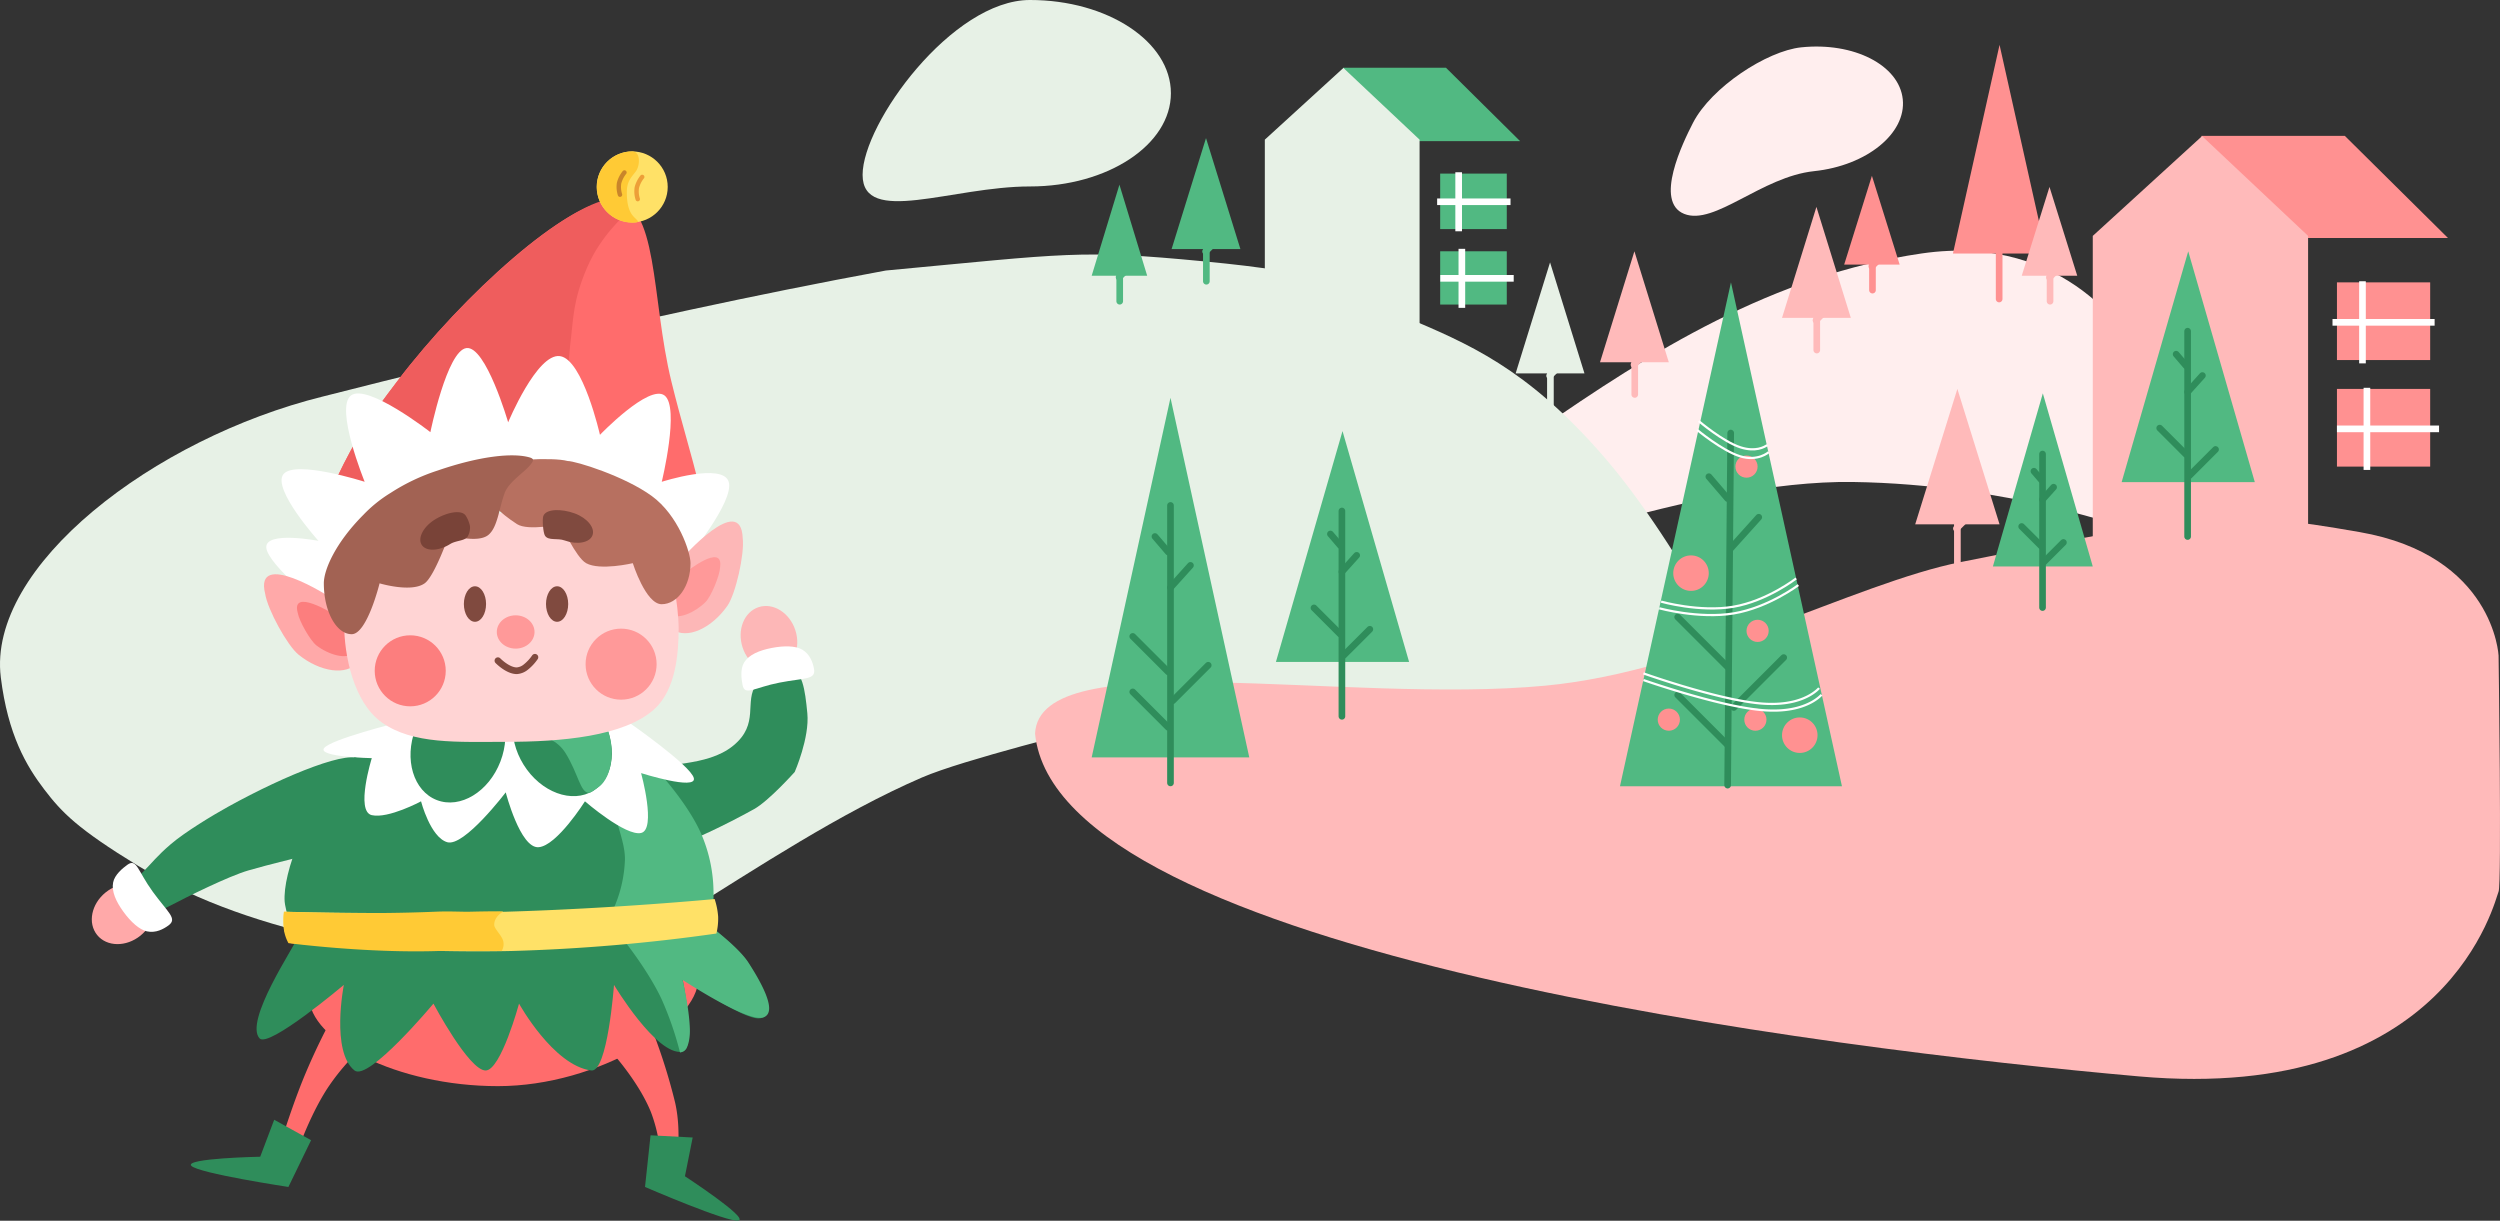 <svg xmlns="http://www.w3.org/2000/svg" width="1126.266" height="549.956" viewBox="0 0 1126.266 549.956">
  <rect x="0" y="0" width="1126.266" height="549.956" fill="#333333" stroke="none"/>
  <g id="Ilsutratie" transform="translate(-795.19 -120.793)">
    <path id="Path_549" data-name="Path 549" d="M1487.885,253.772c51.19-35.564,106.039-70.006,172.956-79.786s94.714,40.665,94.714,40.665v83.9s-55.207-20.59-125.6-21.62-173.876,39.306-173.876,39.306S1436.695,289.336,1487.885,253.772Z" transform="translate(0 61)" fill="#fee"/>
    <path id="Path_512" data-name="Path 512" d="M309.268-11.334c82.016-7.649,87.167-9.528,143.371-4.123s53,9.217,90.038,24.843c28.959,12.219,55.115,23.119,89.412,62.4s75.485,115.68,72.668,135.721c-4.438,31.57-197.9-43.345-264.268-26-49.508,12.937-7.588,3.156-33.036,11.408-8.279,2.684-63.2,16.047-81.923,24.146-73.728,31.885-151.477,100.3-179.951,91.987-52.224-15.244-117.128-17.9-173.284-52.27-27.179-16.637-34.182-23.88-42.147-34.315-8.129-10.645-16.389-24.69-19.595-50.518C-95.662,121.89-20.547,64.3,55.655,45.422,65.832,42.9,190.361,10.516,309.268-11.334Z" transform="translate(885 254)" fill="#e7f1e6"/>
    <path id="Path_543" data-name="Path 543" d="M1261.488,451.3c1.966-41.3,139.479-13,230.076-21.631,68.257-6.5,139.047-46.132,186.932-55.663,111.1-22.114,119.091-24.053,179.67-13.517s62.647,55.659,62.647,55.659,1.448,103.321,0,106.313-22.149,95.625-161.984,83.259S1271.32,550.61,1261.488,451.3Z" fill="#ffbaba"/>
    <path id="Path_541" data-name="Path 541" d="M63.5,6.632c35.07,0,75.394-17.961,75.394,5.234S98.57,90.632,63.5,90.632,0,71.828,0,48.632,28.43,6.632,63.5,6.632Z" transform="translate(1322.691 211.424) rotate(-180)" fill="#e7f1e6"/>
    <path id="Path_546" data-name="Path 546" d="M0,0H64.547L111,46H0Z" transform="translate(1787 182)" fill="#ff9191"/>
    <path id="Path_542" data-name="Path 542" d="M43.1,14.469c23.8,0,47.218-19.875,60.216-13.037s-2.769,32.057-8.226,40.389C85.211,56.909,58.6,70.547,43.1,70.547,19.3,70.547,0,57.994,0,42.508S19.3,14.469,43.1,14.469Z" transform="translate(1656.842 207.781) rotate(174)" fill="#fee"/>
    <path id="Path_545" data-name="Path 545" d="M0-7.677,49.24-52.636,97-7.677V133.257H0Z" transform="translate(1738 234.743)" fill="#ffbaba"/>
    <g id="brad" transform="translate(492.459 -65.892)">
      <path id="Polygon_5" data-name="Polygon 5" d="M30,0,60,104H0Z" transform="translate(1258.541 299.892)" fill="#51b982"/>
      <line id="Line_2" data-name="Line 2" y2="92.501" transform="translate(1288.27 335.89)" fill="none" stroke="#2f8d5b" stroke-linecap="round" stroke-width="3"/>
      <line id="Line_3" data-name="Line 3" x2="11.84" y2="11.84" transform="translate(1275.69 379.551)" fill="none" stroke="#2f8d5b" stroke-linecap="round" stroke-width="3"/>
      <line id="Line_5" data-name="Line 5" x1="11.84" y2="11.84" transform="translate(1289.01 389.171)" fill="none" stroke="#2f8d5b" stroke-linecap="round" stroke-width="3"/>
      <line id="Line_6" data-name="Line 6" x1="6.66" y2="7.4" transform="translate(1288.27 355.871)" fill="none" stroke="#2f8d5b" stroke-linecap="round" stroke-width="3"/>
      <line id="Line_7" data-name="Line 7" x2="4.44" y2="5.18" transform="translate(1283.09 346.251)" fill="none" stroke="#2f8d5b" stroke-linecap="round" stroke-width="3"/>
    </g>
    <g id="brad-2" data-name="brad" transform="translate(111.459 15.108)">
      <path id="Polygon_5-2" data-name="Polygon 5" d="M30,0,60,104H0Z" transform="translate(1258.541 299.892)" fill="#51b982"/>
      <line id="Line_2-2" data-name="Line 2" y2="92.501" transform="translate(1288.27 335.89)" fill="none" stroke="#2f8d5b" stroke-linecap="round" stroke-width="3"/>
      <line id="Line_3-2" data-name="Line 3" x2="11.84" y2="11.84" transform="translate(1275.69 379.551)" fill="none" stroke="#2f8d5b" stroke-linecap="round" stroke-width="3"/>
      <line id="Line_5-2" data-name="Line 5" x1="11.84" y2="11.84" transform="translate(1289.01 389.171)" fill="none" stroke="#2f8d5b" stroke-linecap="round" stroke-width="3"/>
      <line id="Line_6-2" data-name="Line 6" x1="6.66" y2="7.4" transform="translate(1288.27 355.871)" fill="none" stroke="#2f8d5b" stroke-linecap="round" stroke-width="3"/>
      <line id="Line_7-2" data-name="Line 7" x2="4.44" y2="5.18" transform="translate(1283.09 346.251)" fill="none" stroke="#2f8d5b" stroke-linecap="round" stroke-width="3"/>
    </g>
    <g id="brad-3" data-name="brad" transform="translate(25)">
      <path id="Polygon_5-3" data-name="Polygon 5" d="M35.5,0,71,162H0Z" transform="translate(1262 300)" fill="#51b982"/>
      <line id="Line_2-3" data-name="Line 2" y2="125" transform="translate(1297.5 348.5)" fill="none" stroke="#2f8d5b" stroke-linecap="round" stroke-width="3"/>
      <line id="Line_3-3" data-name="Line 3" x2="16" y2="16" transform="translate(1280.5 407.5)" fill="none" stroke="#2f8d5b" stroke-linecap="round" stroke-width="3"/>
      <line id="Line_5-3" data-name="Line 5" x1="16" y2="16" transform="translate(1298.5 420.5)" fill="none" stroke="#2f8d5b" stroke-linecap="round" stroke-width="3"/>
      <line id="Line_6-3" data-name="Line 6" x1="9" y2="10" transform="translate(1297.5 375.5)" fill="none" stroke="#2f8d5b" stroke-linecap="round" stroke-width="3"/>
      <line id="Line_7-3" data-name="Line 7" x2="6" y2="7" transform="translate(1290.5 362.5)" fill="none" stroke="#2f8d5b" stroke-linecap="round" stroke-width="3"/>
      <line id="Line_4" data-name="Line 4" x2="16" y2="16" transform="translate(1280.5 432.5)" fill="none" stroke="#2f8d5b" stroke-linecap="round" stroke-width="3"/>
    </g>
    <g id="brad-4" data-name="brad" transform="translate(434.599 -1.467)">
      <path id="Polygon_5-4" data-name="Polygon 5" d="M22.5,0,45,78H0Z" transform="translate(1258.401 299.467)" fill="#51b982"/>
      <line id="Line_2-4" data-name="Line 2" y2="69.161" transform="translate(1280.769 326.807)" fill="none" stroke="#2f8d5b" stroke-linecap="round" stroke-width="3"/>
      <line id="Line_3-4" data-name="Line 3" x2="8.853" y2="8.853" transform="translate(1271.363 359.451)" fill="none" stroke="#2f8d5b" stroke-linecap="round" stroke-width="3"/>
      <line id="Line_5-4" data-name="Line 5" x1="8.853" y2="8.853" transform="translate(1281.322 366.643)" fill="none" stroke="#2f8d5b" stroke-linecap="round" stroke-width="3"/>
      <line id="Line_6-4" data-name="Line 6" x1="4.98" y2="5.533" transform="translate(1280.769 341.746)" fill="none" stroke="#2f8d5b" stroke-linecap="round" stroke-width="3"/>
      <line id="Line_7-4" data-name="Line 7" x2="3.32" y2="3.873" transform="translate(1276.896 334.553)" fill="none" stroke="#2f8d5b" stroke-linecap="round" stroke-width="3"/>
    </g>
    <g id="brad-5" data-name="brad" transform="translate(399.823 -3.967)">
      <path id="Polygon_5-5" data-name="Polygon 5" d="M19,0,38,61H0Z" transform="translate(1258.177 299.967)" fill="#ffbaba"/>
      <line id="Line_2-5" data-name="Line 2" y2="69.161" transform="translate(1277.178 310.307)" fill="none" stroke="#ffbaba" stroke-linecap="round" stroke-width="3"/>
      <line id="Line_3-5" data-name="Line 3" x2="8.853" y2="8.853" transform="translate(1268.773 348.159)" fill="none" stroke="#ffbaba" stroke-linecap="round" stroke-width="3"/>
      <line id="Line_5-5" data-name="Line 5" x1="8.853" y2="8.853" transform="translate(1276.741 353.997)" fill="none" stroke="#ffbaba" stroke-linecap="round" stroke-width="3"/>
      <line id="Line_6-5" data-name="Line 6" x1="4.98" y2="5.533" transform="translate(1276.731 334.077)" fill="none" stroke="#ffbaba" stroke-linecap="round" stroke-width="3"/>
      <line id="Line_7-5" data-name="Line 7" x2="3.32" y2="3.873" transform="translate(1273.69 328.303)" fill="none" stroke="#ffbaba" stroke-linecap="round" stroke-width="3"/>
    </g>
    <g id="brad-6" data-name="brad" transform="translate(416.459 -159.018)">
      <path id="Polygon_5-6" data-name="Polygon 5" d="M21,0,42,94H0Z" transform="translate(1258.541 300.018)" fill="#ff9191"/>
      <line id="Line_2-6" data-name="Line 2" y2="103.024" transform="translate(1279.36 311.494)" fill="none" stroke="#ff9191" stroke-linecap="round" stroke-width="3"/>
      <line id="Line_3-6" data-name="Line 3" x2="9.869" y2="9.869" transform="translate(1269.989 371.361)" fill="none" stroke="#ff9191" stroke-linecap="round" stroke-width="3"/>
      <line id="Line_5-6" data-name="Line 5" x1="9.869" y2="9.869" transform="translate(1278.873 380.016)" fill="none" stroke="#ff9191" stroke-linecap="round" stroke-width="3"/>
      <line id="Line_6-6" data-name="Line 6" x1="5.551" y2="6.168" transform="translate(1278.862 349.926)" fill="none" stroke="#ff9191" stroke-linecap="round" stroke-width="3"/>
      <line id="Line_7-6" data-name="Line 7" x2="3.701" y2="4.318" transform="translate(1275.472 341.244)" fill="none" stroke="#ff9191" stroke-linecap="round" stroke-width="3"/>
    </g>
    <g id="brad-7" data-name="brad" transform="translate(340.142 -85.655)">
      <path id="Polygon_5-7" data-name="Polygon 5" d="M15.5,0,31,50H0Z" transform="translate(1257.858 299.655)" fill="#ffbaba"/>
      <line id="Line_2-7" data-name="Line 2" y2="55.839" transform="translate(1273.518 308.315)" fill="none" stroke="#ffbaba" stroke-linecap="round" stroke-width="3"/>
      <line id="Line_3-7" data-name="Line 3" x2="7.147" y2="7.147" transform="translate(1266.732 338.876)" fill="none" stroke="#ffbaba" stroke-linecap="round" stroke-width="3"/>
      <line id="Line_5-7" data-name="Line 5" x1="7.147" y2="7.147" transform="translate(1273.166 343.59)" fill="none" stroke="#ffbaba" stroke-linecap="round" stroke-width="3"/>
      <line id="Line_6-7" data-name="Line 6" x1="4.02" y2="4.467" transform="translate(1273.158 327.507)" fill="none" stroke="#ffbaba" stroke-linecap="round" stroke-width="3"/>
      <line id="Line_7-7" data-name="Line 7" x2="2.68" y2="3.127" transform="translate(1270.702 322.845)" fill="none" stroke="#ffbaba" stroke-linecap="round" stroke-width="3"/>
    </g>
    <g id="brad-8" data-name="brad" transform="translate(448.39 -94.655)">
      <path id="Polygon_5-8" data-name="Polygon 5" d="M12.5,0,25,40H0Z" transform="translate(1257.61 299.655)" fill="#ffbaba"/>
      <line id="Line_2-8" data-name="Line 2" y2="44.585" transform="translate(1270.362 306.57)" fill="none" stroke="#ffbaba" stroke-linecap="round" stroke-width="3"/>
      <line id="Line_3-8" data-name="Line 3" x2="5.707" y2="5.707" transform="translate(1264.943 330.971)" fill="none" stroke="#ffbaba" stroke-linecap="round" stroke-width="3"/>
      <line id="Line_5-8" data-name="Line 5" x1="5.707" y2="5.707" transform="translate(1270.08 334.735)" fill="none" stroke="#ffbaba" stroke-linecap="round" stroke-width="3"/>
      <line id="Line_6-8" data-name="Line 6" x1="3.21" y2="3.567" transform="translate(1270.074 321.893)" fill="none" stroke="#ffbaba" stroke-linecap="round" stroke-width="3"/>
      <line id="Line_7-8" data-name="Line 7" x2="2.14" y2="2.497" transform="translate(1268.114 318.171)" fill="none" stroke="#ffbaba" stroke-linecap="round" stroke-width="3"/>
    </g>
    <g id="brad-9" data-name="brad" transform="translate(368.39 -99.655)">
      <path id="Polygon_5-9" data-name="Polygon 5" d="M12.5,0,25,40H0Z" transform="translate(1257.61 299.655)" fill="#ff9191"/>
      <line id="Line_2-9" data-name="Line 2" y2="44.585" transform="translate(1270.362 306.57)" fill="none" stroke="#ff9191" stroke-linecap="round" stroke-width="3"/>
      <line id="Line_3-9" data-name="Line 3" x2="5.707" y2="5.707" transform="translate(1264.943 330.971)" fill="none" stroke="#ff9191" stroke-linecap="round" stroke-width="3"/>
      <line id="Line_5-9" data-name="Line 5" x1="5.707" y2="5.707" transform="translate(1270.08 334.735)" fill="none" stroke="#ff9191" stroke-linecap="round" stroke-width="3"/>
      <line id="Line_6-9" data-name="Line 6" x1="3.21" y2="3.567" transform="translate(1270.074 321.893)" fill="none" stroke="#ff9191" stroke-linecap="round" stroke-width="3"/>
      <line id="Line_7-9" data-name="Line 7" x2="2.14" y2="2.497" transform="translate(1268.114 318.171)" fill="none" stroke="#ff9191" stroke-linecap="round" stroke-width="3"/>
    </g>
    <g id="brad-10" data-name="brad" transform="translate(258.142 -65.655)">
      <path id="Polygon_5-10" data-name="Polygon 5" d="M15.5,0,31,50H0Z" transform="translate(1257.858 299.655)" fill="#ffbaba"/>
      <line id="Line_2-10" data-name="Line 2" y2="55.839" transform="translate(1273.518 308.315)" fill="none" stroke="#ffbaba" stroke-linecap="round" stroke-width="3"/>
      <line id="Line_3-10" data-name="Line 3" x2="7.147" y2="7.147" transform="translate(1266.732 338.876)" fill="none" stroke="#ffbaba" stroke-linecap="round" stroke-width="3"/>
      <line id="Line_5-10" data-name="Line 5" x1="7.147" y2="7.147" transform="translate(1273.166 343.59)" fill="none" stroke="#ffbaba" stroke-linecap="round" stroke-width="3"/>
      <line id="Line_6-10" data-name="Line 6" x1="4.02" y2="4.467" transform="translate(1273.158 327.507)" fill="none" stroke="#ffbaba" stroke-linecap="round" stroke-width="3"/>
      <line id="Line_7-10" data-name="Line 7" x2="2.68" y2="3.127" transform="translate(1270.702 322.845)" fill="none" stroke="#ffbaba" stroke-linecap="round" stroke-width="3"/>
    </g>
    <g id="brad-11" data-name="brad" transform="translate(220.142 -60.655)">
      <path id="Polygon_5-11" data-name="Polygon 5" d="M15.5,0,31,50H0Z" transform="translate(1257.858 299.655)" fill="#e7f1e6"/>
      <line id="Line_2-11" data-name="Line 2" y2="55.839" transform="translate(1273.518 308.315)" fill="none" stroke="#e7f1e6" stroke-linecap="round" stroke-width="3"/>
      <line id="Line_3-11" data-name="Line 3" x2="7.147" y2="7.147" transform="translate(1266.732 338.876)" fill="none" stroke="#e7f1e6" stroke-linecap="round" stroke-width="3"/>
      <line id="Line_5-11" data-name="Line 5" x1="7.147" y2="7.147" transform="translate(1273.166 343.59)" fill="none" stroke="#e7f1e6" stroke-linecap="round" stroke-width="3"/>
      <line id="Line_6-11" data-name="Line 6" x1="4.02" y2="4.467" transform="translate(1273.158 327.507)" fill="none" stroke="#e7f1e6" stroke-linecap="round" stroke-width="3"/>
      <line id="Line_7-11" data-name="Line 7" x2="2.68" y2="3.127" transform="translate(1270.702 322.845)" fill="none" stroke="#e7f1e6" stroke-linecap="round" stroke-width="3"/>
    </g>
    <g id="brad-12" data-name="brad" transform="translate(65.142 -116.655)">
      <path id="Polygon_5-12" data-name="Polygon 5" d="M15.5,0,31,50H0Z" transform="translate(1257.858 299.655)" fill="#51b982"/>
      <line id="Line_2-12" data-name="Line 2" y2="55.839" transform="translate(1273.518 308.315)" fill="none" stroke="#51b982" stroke-linecap="round" stroke-width="3"/>
      <line id="Line_3-12" data-name="Line 3" x2="7.147" y2="7.147" transform="translate(1266.732 338.876)" fill="none" stroke="#51b982" stroke-linecap="round" stroke-width="3"/>
      <line id="Line_5-12" data-name="Line 5" x1="7.147" y2="7.147" transform="translate(1273.166 343.59)" fill="none" stroke="#51b982" stroke-linecap="round" stroke-width="3"/>
      <line id="Line_6-12" data-name="Line 6" x1="4.02" y2="4.467" transform="translate(1273.158 327.507)" fill="none" stroke="#51b982" stroke-linecap="round" stroke-width="3"/>
      <line id="Line_7-12" data-name="Line 7" x2="2.68" y2="3.127" transform="translate(1270.702 322.845)" fill="none" stroke="#51b982" stroke-linecap="round" stroke-width="3"/>
    </g>
    <g id="brad-13" data-name="brad" transform="translate(29.142 -95.171)">
      <path id="Polygon_5-13" data-name="Polygon 5" d="M12.5,0,25,41H0Z" transform="translate(1257.858 299.171)" fill="#51b982"/>
      <line id="Line_2-13" data-name="Line 2" y2="45.032" transform="translate(1270.487 306.639)" fill="none" stroke="#51b982" stroke-linecap="round" stroke-width="3"/>
      <line id="Line_3-13" data-name="Line 3" x2="5.764" y2="5.764" transform="translate(1265.014 331.285)" fill="none" stroke="#51b982" stroke-linecap="round" stroke-width="3"/>
      <line id="Line_5-13" data-name="Line 5" x1="5.764" y2="5.764" transform="translate(1270.203 335.087)" fill="none" stroke="#51b982" stroke-linecap="round" stroke-width="3"/>
      <line id="Line_6-13" data-name="Line 6" x1="3.242" y2="3.603" transform="translate(1270.196 322.116)" fill="none" stroke="#51b982" stroke-linecap="round" stroke-width="3"/>
      <line id="Line_7-13" data-name="Line 7" x2="2.162" y2="2.522" transform="translate(1268.216 318.357)" fill="none" stroke="#51b982" stroke-linecap="round" stroke-width="3"/>
    </g>
    <g id="brad-14" data-name="brad" transform="translate(263 -52.282)">
      <path id="Polygon_5-14" data-name="Polygon 5" d="M50,0l50,227H0Z" transform="translate(1262 300.282)" fill="#51b982"/>
      <line id="Line_2-14" data-name="Line 2" x1="1.378" y2="158.627" transform="translate(1310.5 368.156)" fill="none" stroke="#2f8d5b" stroke-linecap="round" stroke-width="3"/>
      <line id="Line_3-14" data-name="Line 3" x2="22.48" y2="22.48" transform="translate(1287.993 451.052)" fill="none" stroke="#2f8d5b" stroke-linecap="round" stroke-width="3"/>
      <line id="Line_5-14" data-name="Line 5" x1="22.48" y2="22.48" transform="translate(1313.283 469.317)" fill="none" stroke="#2f8d5b" stroke-linecap="round" stroke-width="3"/>
      <line id="Line_6-14" data-name="Line 6" x1="12.645" y2="14.05" transform="translate(1311.878 406.091)" fill="none" stroke="#2f8d5b" stroke-linecap="round" stroke-width="3"/>
      <line id="Line_7-14" data-name="Line 7" x2="8.43" y2="9.835" transform="translate(1302.043 387.826)" fill="none" stroke="#2f8d5b" stroke-linecap="round" stroke-width="3"/>
      <line id="Line_4-2" data-name="Line 4" x2="22.48" y2="22.48" transform="translate(1287.993 486.177)" fill="none" stroke="#2f8d5b" stroke-linecap="round" stroke-width="3"/>
    </g>
    <g id="Group_33" data-name="Group 33">
      <rect id="Rectangle_34" data-name="Rectangle 34" width="42" height="35" transform="translate(1848 248)" fill="#ff9191"/>
      <rect id="Rectangle_35" data-name="Rectangle 35" width="42" height="35" transform="translate(1848 296)" fill="#ff9191"/>
      <line id="Line_8" data-name="Line 8" y2="37" transform="translate(1859.5 247.5)" fill="none" stroke="#fff" stroke-width="3"/>
      <line id="Line_9" data-name="Line 9" y2="46" transform="translate(1892 266) rotate(90)" fill="none" stroke="#fff" stroke-width="3"/>
      <line id="Line_10" data-name="Line 10" y2="37" transform="translate(1861.5 295.5)" fill="none" stroke="#fff" stroke-width="3"/>
      <line id="Line_11" data-name="Line 11" y2="46" transform="translate(1894 314) rotate(90)" fill="none" stroke="#fff" stroke-width="3"/>
      <path id="Path_547" data-name="Path 547" d="M0,0H46.392L79.778,33.061H0Z" transform="translate(1400.222 151.317)" fill="#51b982"/>
      <path id="Path_548" data-name="Path 548" d="M0-20.323,35.39-52.636,69.716-20.323V80.97H0Z" transform="translate(1365.004 204.03)" fill="#e7f1e6"/>
      <rect id="Rectangle_36" data-name="Rectangle 36" width="30" height="25" transform="translate(1444 199)" fill="#51b982"/>
      <rect id="Rectangle_37" data-name="Rectangle 37" width="30" height="24" transform="translate(1444 234)" fill="#51b982"/>
      <line id="Line_12" data-name="Line 12" y2="26.593" transform="translate(1452.329 198.394)" fill="none" stroke="#fff" stroke-width="3"/>
      <line id="Line_13" data-name="Line 13" y2="33.061" transform="translate(1475.688 211.69) rotate(90)" fill="none" stroke="#fff" stroke-width="3"/>
      <line id="Line_14" data-name="Line 14" y2="26.593" transform="translate(1453.767 232.892)" fill="none" stroke="#fff" stroke-width="3"/>
      <line id="Line_15" data-name="Line 15" y2="33.061" transform="translate(1477.125 246.189) rotate(90)" fill="none" stroke="#fff" stroke-width="3"/>
      <circle id="Ellipse_14" data-name="Ellipse 14" cx="8" cy="8" r="8" transform="translate(1549 371)" fill="#ff9191"/>
      <circle id="Ellipse_17" data-name="Ellipse 17" cx="8" cy="8" r="8" transform="translate(1598 444)" fill="#ff9191"/>
      <circle id="Ellipse_15" data-name="Ellipse 15" cx="5" cy="5" r="5" transform="translate(1582 400)" fill="#ff9191"/>
      <circle id="Ellipse_19" data-name="Ellipse 19" cx="5" cy="5" r="5" transform="translate(1577 326)" fill="#ff9191"/>
      <circle id="Ellipse_18" data-name="Ellipse 18" cx="5" cy="5" r="5" transform="translate(1581 440)" fill="#ff9191"/>
      <circle id="Ellipse_16" data-name="Ellipse 16" cx="5" cy="5" r="5" transform="translate(1542 440)" fill="#ff9191"/>
      <path id="Path_550" data-name="Path 550" d="M0,0S11.22,9.343,19.27,11.843,32.2,10,32.2,10" transform="translate(1559.802 314.5)" fill="none" stroke="#fff" stroke-width="1"/>
      <path id="Path_551" data-name="Path 551" d="M0,0S10.977,9.343,18.852,11.843c6.749,2.142,10.726-.147,11.976-1.035h0" transform="translate(1560.5 310.5)" fill="none" stroke="#fff" stroke-width="1"/>
      <path id="Path_552" data-name="Path 552" d="M1543.53,393.833s17.36,4.913,32.57,2.3,28.268-12.749,28.268-12.749" transform="translate(0 -2)" fill="none" stroke="#fff" stroke-width="1"/>
      <path id="Path_553" data-name="Path 553" d="M1543.53,393.833s17.875,4.913,33.535,2.3,29.106-12.749,29.106-12.749" transform="translate(-0.82 1)" fill="none" stroke="#fff" stroke-width="1"/>
      <path id="Path_554" data-name="Path 554" d="M1535.573,424.158s32.484,11.615,52.246,13.5a57.475,57.475,0,0,0,6.252.258c14.961-.164,20.61-7.127,20.61-7.127" fill="none" stroke="#fff" stroke-width="1"/>
      <path id="Path_555" data-name="Path 555" d="M1535.573,424.158s32.937,11.615,52.975,13.5a59.084,59.084,0,0,0,6.34.258c15.17-.164,20.9-7.127,20.9-7.127" transform="translate(0 3)" fill="none" stroke="#fff" stroke-width="1"/>
    </g>
    <g id="mascota_" data-name="mascota " transform="translate(279 -178)">
      <path id="Path_537" data-name="Path 537" d="M2963.037,961.127a261.335,261.335,0,0,1,9.8,31.361c3.513,15.279,0,31.8,0,31.8H2966.4a69.528,69.528,0,0,0-4.39-27.292c-5.362-13.416-17.059-26.37-17.059-26.37Z" transform="translate(-2152.528 -197.079)" fill="#ff6c6c"/>
      <path id="Path_529" data-name="Path 529" d="M82.5,0c45.563,0,90.256-1.673,90.256,17.933S128.063,66.105,82.5,66.105-2.573,45.372-2.573,25.766,36.937,0,82.5,0Z" transform="translate(658 722)" fill="#ff6c6c"/>
      <path id="Path_538" data-name="Path 538" d="M2960.568,963.172a288.607,288.607,0,0,0-14.054,29.315c-6.47,15.882-11.827,34.213-11.827,34.213l7.48,3.273s6.015-18.942,15.171-32.978a100.425,100.425,0,0,1,21.455-23.165Z" transform="translate(-2293.528 -208.079)" fill="#ff6c6c"/>
      <path id="Path_528" data-name="Path 528" d="M98.5,0c54.4,0,97.077,34.677,97.077,86.315,0,2.014.153,7.5,0,9.784-.145,2.169,12.959,10.457,17.279,19.165s11.448,21.389,3.615,22.293-34.945-18.678-34.945-18.678,6.756,32.658,0,33.74c-11.562,1.853-30.728-30.125-30.728-30.125s-2.867,39.507-10.242,38.56c-17.1-2.2-32.535-30.125-32.535-30.125s-8.177,30.125-15.062,30.125c-7.513,0-23.5-30.125-23.5-30.125s-29.27,35.087-35.548,30.125c-10.743-8.491-4.82-38.56-4.82-38.56s-33.834,28.577-37.958,24.1C-16.016,138.831,7.4,104.368,7.4,102.611c0-1.274-2.5-2.281-3.914-12.131-.144-1-.948-3.91-1.056-5.473-.906-13.133,9.7-40.536,26.66-60.118C47.1,4.089,71.11,0,98.5,0Z" transform="translate(642 620)" fill="#2f8d5b"/>
      <path id="Path_534" data-name="Path 534" d="M58.112,0c30.376,0,62.453,4.157,62.453,10.784,0,4.957-6.283,22.753-29.2,26.8-7.34,1.3-23.514-10.849-38.916-8.051S38.779,44.582,29.754,48.777s-11.1,2.925-16.086-.815S11.786,36.235,16.188,26.1,33.954,5.763,33.954,5.763,50.389,0,58.112,0Z" transform="matrix(-0.875, 0.485, -0.485, -0.875, 906.724, 635.134)" fill="#2f8d5b"/>
      <path id="Path_532" data-name="Path 532" d="M2965.523,838.573s14.97,15.411,21.86,30.5a66.925,66.925,0,0,1,5.7,29.871l1.575,14.7s10.237,7.875,14.175,13.913,14.178,22.556,6.7,24.2-36.623-17.634-36.623-17.634,3.331,13.528,3.58,23.564c.073,2.928-.434,6.387-1.593,8.307a3.318,3.318,0,0,1-1.988,1.367,147.6,147.6,0,0,0-8.285-23.805c-5.929-12.581-16.39-25.708-16.39-25.708l-4.725-15.488a59.746,59.746,0,0,0,4.725-21.4c.066-8.089-4.326-16.5-4.725-23.432-.919-15.947-23.888-18.7-3.675-18.958S2965.523,838.573,2965.523,838.573Z" transform="translate(-2156 -195)" fill="#51b982" stroke="#51b982" stroke-width="1"/>
      <path id="Path_527" data-name="Path 527" d="M263.534,298.679s-30.414,7.543-33.383,11.556,21.506,4.494,21.506,4.494-7.463,23.994,0,25.679,22.19-6.229,22.19-6.229,4.212,16.26,11.836,18.427S312,330.137,312,330.137s6.5,25.278,14.766,24.716,20.918-20.674,20.918-20.674,18.323,15.859,25.3,14.254,0-26.963,0-26.963,25.118,7.945,23.753,2.247-29.21-25.037-29.21-25.037Z" transform="translate(432.026 325.616)" fill="#fff"/>
      <ellipse id="Ellipse_12" data-name="Ellipse 12" cx="12.5" cy="15" rx="12.5" ry="15" transform="translate(575.401 691.422) rotate(51)" fill="#ffa9a9"/>
      <g id="guler">
        <ellipse id="Ellipse_9" data-name="Ellipse 9" cx="20.5" cy="26.5" rx="20.5" ry="26.5" transform="translate(712.858 602.414) rotate(21)" fill="#2f8d5b"/>
        <ellipse id="Ellipse_10" data-name="Ellipse 10" cx="20.5" cy="26.5" rx="20.5" ry="26.5" transform="matrix(-0.848, 0.53, -0.53, -0.848, 800.928, 644.11)" fill="#2f8d5b"/>
        <path id="Path_524" data-name="Path 524" d="M18.013-2.655c1.723,0,3.472-.513,4.573.193,3.234,2.009-.592,10-.592,20.675,0,13.255,14.372,16.878,5.535,16.878s-28.178,2.258-28.178-11S9.177-2.655,18.013-2.655Z" transform="matrix(-0.848, 0.53, -0.53, -0.848, 799.278, 641.87)" fill="#51b982"/>
      </g>
      <g id="Caciula">
        <path id="Path_513" data-name="Path 513" d="M57.449-12.185c20.5,0,17.058,43.984,26.233,81.512s19.611,61.549,10.466,68.6c-10.4,8.021-33.5-26.027-72.544-24.212S-64.83,161.942-71.573,151.28c-4.3-6.794-5.777-17.076,4.075-37.564s15.4-28.3,27.619-44.388C-10.008,29.984,36.952-12.185,57.449-12.185Z" transform="translate(734.967 401.306)" fill="#ff6c6c"/>
        <path id="Path_523" data-name="Path 523" d="M58.95-13.129c6.834,0,8.356-.239,5.031,5.826-1,1.821-11.822,10.258-18.3,25.4s-6.052,22.6-7.624,35.182c-.565,4.508-1.41,17.235,0,23,9.175,37.528,20.6,39.167,11.452,46.218-10.4,8.021,11.144-10.605-27.9-8.789S-64.83,161.942-71.573,151.28c-4.3-6.794-5.777-17.076,4.075-37.564s15.4-28.3,27.619-44.388C-10.008,29.984,38.453-13.129,58.95-13.129Z" transform="translate(734.967 401.306)" fill="#ef5d5d"/>
        <g id="Group_30" data-name="Group 30" transform="translate(427.026 326.616)">
          <path id="Path_504" data-name="Path 504" d="M2320.915,468.553s2.508-26.872,22.1-44.961c14.519-13.4,32.213-18.2,61.075-20.281s40.15,1.765,54.373,11.955c16.118,11.547,25.807,31.3,25.807,31.3s21.924-26.5,19.18-35.336-30.156,0-30.156,0,8.21-33.6,1.249-38.886-29.094,17.73-29.094,17.73-7.687-34.051-18.027-35.461-23.332,29.82-23.332,29.82-10.033-34.554-18.791-33.446-16.242,37.879-16.242,37.879-28.371-22.113-35.773-16.522,6.165,38.886,6.165,38.886-31.405-10.056-36.607-3.4,15.8,30.014,15.8,30.014-24.074-4.633-23.506,3.045S2320.915,468.553,2320.915,468.553Z" transform="translate(-2086 -222)" fill="#fff"/>
        </g>
        <circle id="Ellipse_11" data-name="Ellipse 11" cx="16" cy="16" r="16" transform="translate(785 367)" fill="#ffe167"/>
        <path id="Path_522" data-name="Path 522" d="M16,0c3.87,0,3.546,6.415,1.666,8.951-1.987,2.686-4.085,4.415-4.085,9.381,0,4.074.524,7.753,2.42,10.289,1.82,2.433,4.763,3.48,0,3.48A16.051,16.051,0,0,1,16,0Z" transform="translate(785 367)" fill="#ffca35"/>
        <path id="Path_525" data-name="Path 525" d="M2,0A12.822,12.822,0,0,0-.419,4.817,11.436,11.436,0,0,0,0,10" transform="translate(795.5 376.5)" fill="none" stroke="#c9852a" stroke-linecap="round" stroke-width="2"/>
        <path id="Path_526" data-name="Path 526" d="M2,0A12.822,12.822,0,0,0-.419,4.817,11.436,11.436,0,0,0,0,10" transform="translate(803.5 378.5)" fill="none" stroke="#ed9f38" stroke-linecap="round" stroke-width="2"/>
      </g>
      <g id="cap" transform="translate(2)">
        <g id="urechi" transform="translate(425 331)">
          <path id="Path_500" data-name="Path 500" d="M11.847,51.822C24.6,68.64,29.04,28.6,29.062,28.072,29.607,15.116,21.773,0,14.026,0S0,10.26,0,22.916C0,29.307,6.947,46.387,11.847,51.822Z" transform="matrix(-0.819, -0.574, 0.574, -0.819, 403.743, 259.462)" fill="#fdb7b7"/>
          <g id="Group_31" data-name="Group 31" transform="translate(4)">
            <path id="Path_499" data-name="Path 499" d="M11.847-5.359C24.6-22.177,29.04,17.86,29.062,18.391c.545,12.955-7.289,28.072-15.036,28.072S0,36.2,0,23.547C0,17.156,6.947.076,11.847-5.359Z" transform="translate(201.35 247.873) rotate(-51)" fill="#ffa9a9"/>
            <path id="Path_520" data-name="Path 520" d="M6.452-7.236C13.4-16.4,15.815,5.408,15.827,5.7c.1,2.455.273,9.191-.618,11.774S14.8,22.437,12.379,23.3c-1.084.39-3.816.188-4.861.188C3.3,23.485,0,15.4,0,8.506,0,5.025,3.783-4.276,6.452-7.236Z" transform="matrix(0.616, -0.788, 0.788, 0.616, 221.017, 253.295)" fill="#fc7e7e"/>
          </g>
          <path id="Path_521" data-name="Path 521" d="M6.452,30.775C13.4,39.933,15.815,18.13,15.827,17.84c.1-2.455.273-9.191-.618-11.774S14.8,1.1,12.379.24C11.3-.15,8.564.053,7.518.053,3.3.053,0,8.14,0,15.032,0,18.513,3.783,27.815,6.452,30.775Z" transform="translate(396.405 249.653) rotate(-135)" fill="#f99"/>
        </g>
        <g id="fata" transform="translate(425 331)">
          <path id="Path_518" data-name="Path 518" d="M76,0c36.559,0,68.639,10.93,76,34.536.985,3.153,1.935,13.3,1.935,16.964,0,11.576-1.253,28-10.968,36.777C129.3,100.628,100.89,103,76,103c-21.658,0-41.771,1.237-55.823-8.763C7.4,85.147,3.248,63.895,3.248,50.128,3.248,21.686,34.026,0,76,0Z" transform="translate(241 199)" fill="#ffd4d4"/>
          <ellipse id="Ellipse_3" data-name="Ellipse 3" cx="5" cy="8" rx="5" ry="8" transform="translate(335.166 231.915)" fill="#804a3f"/>
          <ellipse id="Ellipse_8" data-name="Ellipse 8" cx="5" cy="8" rx="5" ry="8" transform="translate(298.166 231.915)" fill="#804a3f"/>
          <path id="Path_519" data-name="Path 519" d="M8.5,0C13.194,0,17,3.358,17,7.5S13.194,15,8.5,15,0,11.642,0,7.5,3.806,0,8.5,0Z" transform="translate(313 245)" fill="#f99"/>
          <circle id="Ellipse_6" data-name="Ellipse 6" cx="16" cy="16" r="16" transform="translate(258 254)" fill="#fc7e7e"/>
          <circle id="Ellipse_7" data-name="Ellipse 7" cx="16" cy="16" r="16" transform="translate(353 251)" fill="#f99"/>
          <path id="Path_501" data-name="Path 501" d="M0-.07S4.38,4.472,8.505,4.472a7.27,7.27,0,0,0,4.221-1.783,20.2,20.2,0,0,0,3.955-4.3" transform="translate(313.5 265.5)" fill="none" stroke="#804a3f" stroke-linecap="round" stroke-width="3"/>
        </g>
        <path id="Path_515" data-name="Path 515" d="M34.9-26.475c-6.923-1.884-29.434-.492-42.56,2.506S-.146-8.457-.146-8.457,3.818-3.375,12.1,1.957c5.04,3.244,19.762,0,19.762,0s6.747,15.014,11.391,17.6c6.241,3.479,21.015,0,21.015,0s5.82,18.486,13,18.486,13-8.277,13-18.486C90.272,14.6,84.777-2,72.8-10.725,60.545-19.651,38.591-26.475,34.9-26.475Z" transform="translate(735 532.953)" fill="#b77060"/>
        <path id="Path_514" data-name="Path 514" d="M51.292-21.25c18.717-6.44,33.736-8.139,41.48-5.889,2.455.713,1.4,1.94,0,3.647-2.368,2.922-9.514,7.471-11.29,12.317-2.6,7.106-3.188,15.5-7.341,18.927-4.868,4.021-17.727,0-17.727,0s-6.517,18.609-11,21.818c-6.028,4.312-20.3,0-20.3,0S19.491,52.482,12.557,52.482,0,42.224,0,29.57C0,23.42,5.287,11.251,17.9-1.377a60.9,60.9,0,0,1,12.193-9.8A89.7,89.7,0,0,1,51.292-21.25Z" transform="translate(660.079 532.018)" fill="#a26253"/>
        <path id="Path_516" data-name="Path 516" d="M7.04-1.781C10.63-1.781,13,4.925,13,11S10.09,22,6.5,22,0,17.075,0,11C0,7.537-2.7,4.248-1.029,1.981-.1.711,5.5-1.781,7.04-1.781Z" transform="matrix(0.342, -0.94, 0.94, 0.342, 758.214, 538.507)" fill="#804a3f"/>
        <path id="Path_517" data-name="Path 517" d="M8.613,23.781c3.59,0,5.96-6.706,5.96-12.781s-2.91-11-6.5-11-6.5,4.925-6.5,11c0,3.463-2.7,6.752-1.029,9.019a7.934,7.934,0,0,0,3.263,2.938A14.041,14.041,0,0,0,8.613,23.781Z" transform="translate(708.445 551.077) rotate(-122)" fill="#794338"/>
      </g>
      <path id="Path_530" data-name="Path 530" d="M-3.81.517s51.505,1.426,100.323,0,93.628-5.7,93.628-5.7a33.215,33.215,0,0,1,1.579,7.893,28.56,28.56,0,0,1-.792,7.646A811.368,811.368,0,0,1,98.677,18.22C50.744,19.3-.8,14.679-.8,14.679A14.981,14.981,0,0,1-3.81,8.574,25.834,25.834,0,0,1-3.81.517Z" transform="translate(648 709)" fill="#ffe167"/>
      <path id="Path_531" data-name="Path 531" d="M-3.917.517s35.092,1.426,68.354,0c6.519-.28,11.431.1,15.737,0,16.288-.374,14.647,0,14.647,0S90.716,2.655,90.85,6.539c.058,1.678,3.184,4.469,3.972,6.951a5.832,5.832,0,0,1-.646,4.729s2.781-.129-9.368,0c-3.939.042-10.341-.283-18.9,0C33.253,19.3-1.868,14.679-1.868,14.679A18.12,18.12,0,0,1-3.917,8.574,37.779,37.779,0,0,1-3.917.517Z" transform="translate(648 709)" fill="#ffca35"/>
      <ellipse id="Ellipse_13" data-name="Ellipse 13" cx="12.5" cy="15" rx="12.5" ry="15" transform="translate(846.087 576.172) rotate(-18)" fill="#fdb7b7"/>
      <path id="Path_533" data-name="Path 533" d="M58.112-6.47c30.376,0,62.453,4.157,62.453,10.784,0,4.957-6.283,22.753-29.2,26.8-7.34,1.3-17.188-3.044-38.916-8.051-9.039-2.083-30.317-3.025-38.233-3.186C3.771,19.666,0,15.87,0,12,0,8.534,1.045,3.326,11.465.348c4.206-1.2,8.164-2.969,16.116-4.588C35.995-5.952,50.389-6.47,58.112-6.47Z" transform="matrix(0.875, -0.485, 0.485, 0.875, 571.078, 696.169)" fill="#2f8d5b"/>
      <path id="Path_535" data-name="Path 535" d="M13.851,4.882C19.1,4.882,16,9.826,16,21.424s2.014,16.447-3.233,16.447c-2.676,0-6.647-.455-9.4-3.56C1.1,31.764,0,26.683,0,21,0,15.236,1.017,10.324,4.017,7.544,6.614,5.129,11.212,4.882,13.851,4.882Z" transform="matrix(0.809, -0.588, 0.588, 0.809, 559.471, 692.595)" fill="#fff"/>
      <path id="Path_536" data-name="Path 536" d="M13.851,32.989C19.1,32.989,16,28.045,16,16.447S18.011,0,12.765,0c-2.676,0-6.647.455-9.4,3.56C1.1,6.107,0,11.188,0,16.871c0,5.764,1.017,10.676,4.017,13.456C6.614,32.742,11.212,32.989,13.851,32.989Z" transform="translate(880.453 587.474) rotate(79)" fill="#fff"/>
      <path id="Path_539" data-name="Path 539" d="M0,0H19l1.276,23.374S-18.188,37.68-22.615,36.242,2.566,17.622,2.566,17.622Z" transform="translate(639.717 803.25) rotate(29)" fill="#2f8d5b"/>
      <path id="Path_540" data-name="Path 540" d="M23.067,36.344h19l1.276-23.374S4.879-1.337.451.1s25.181,18.62,25.181,18.62Z" transform="translate(849.377 848.748) rotate(-177)" fill="#2f8d5b"/>
    </g>
  </g>
</svg>
